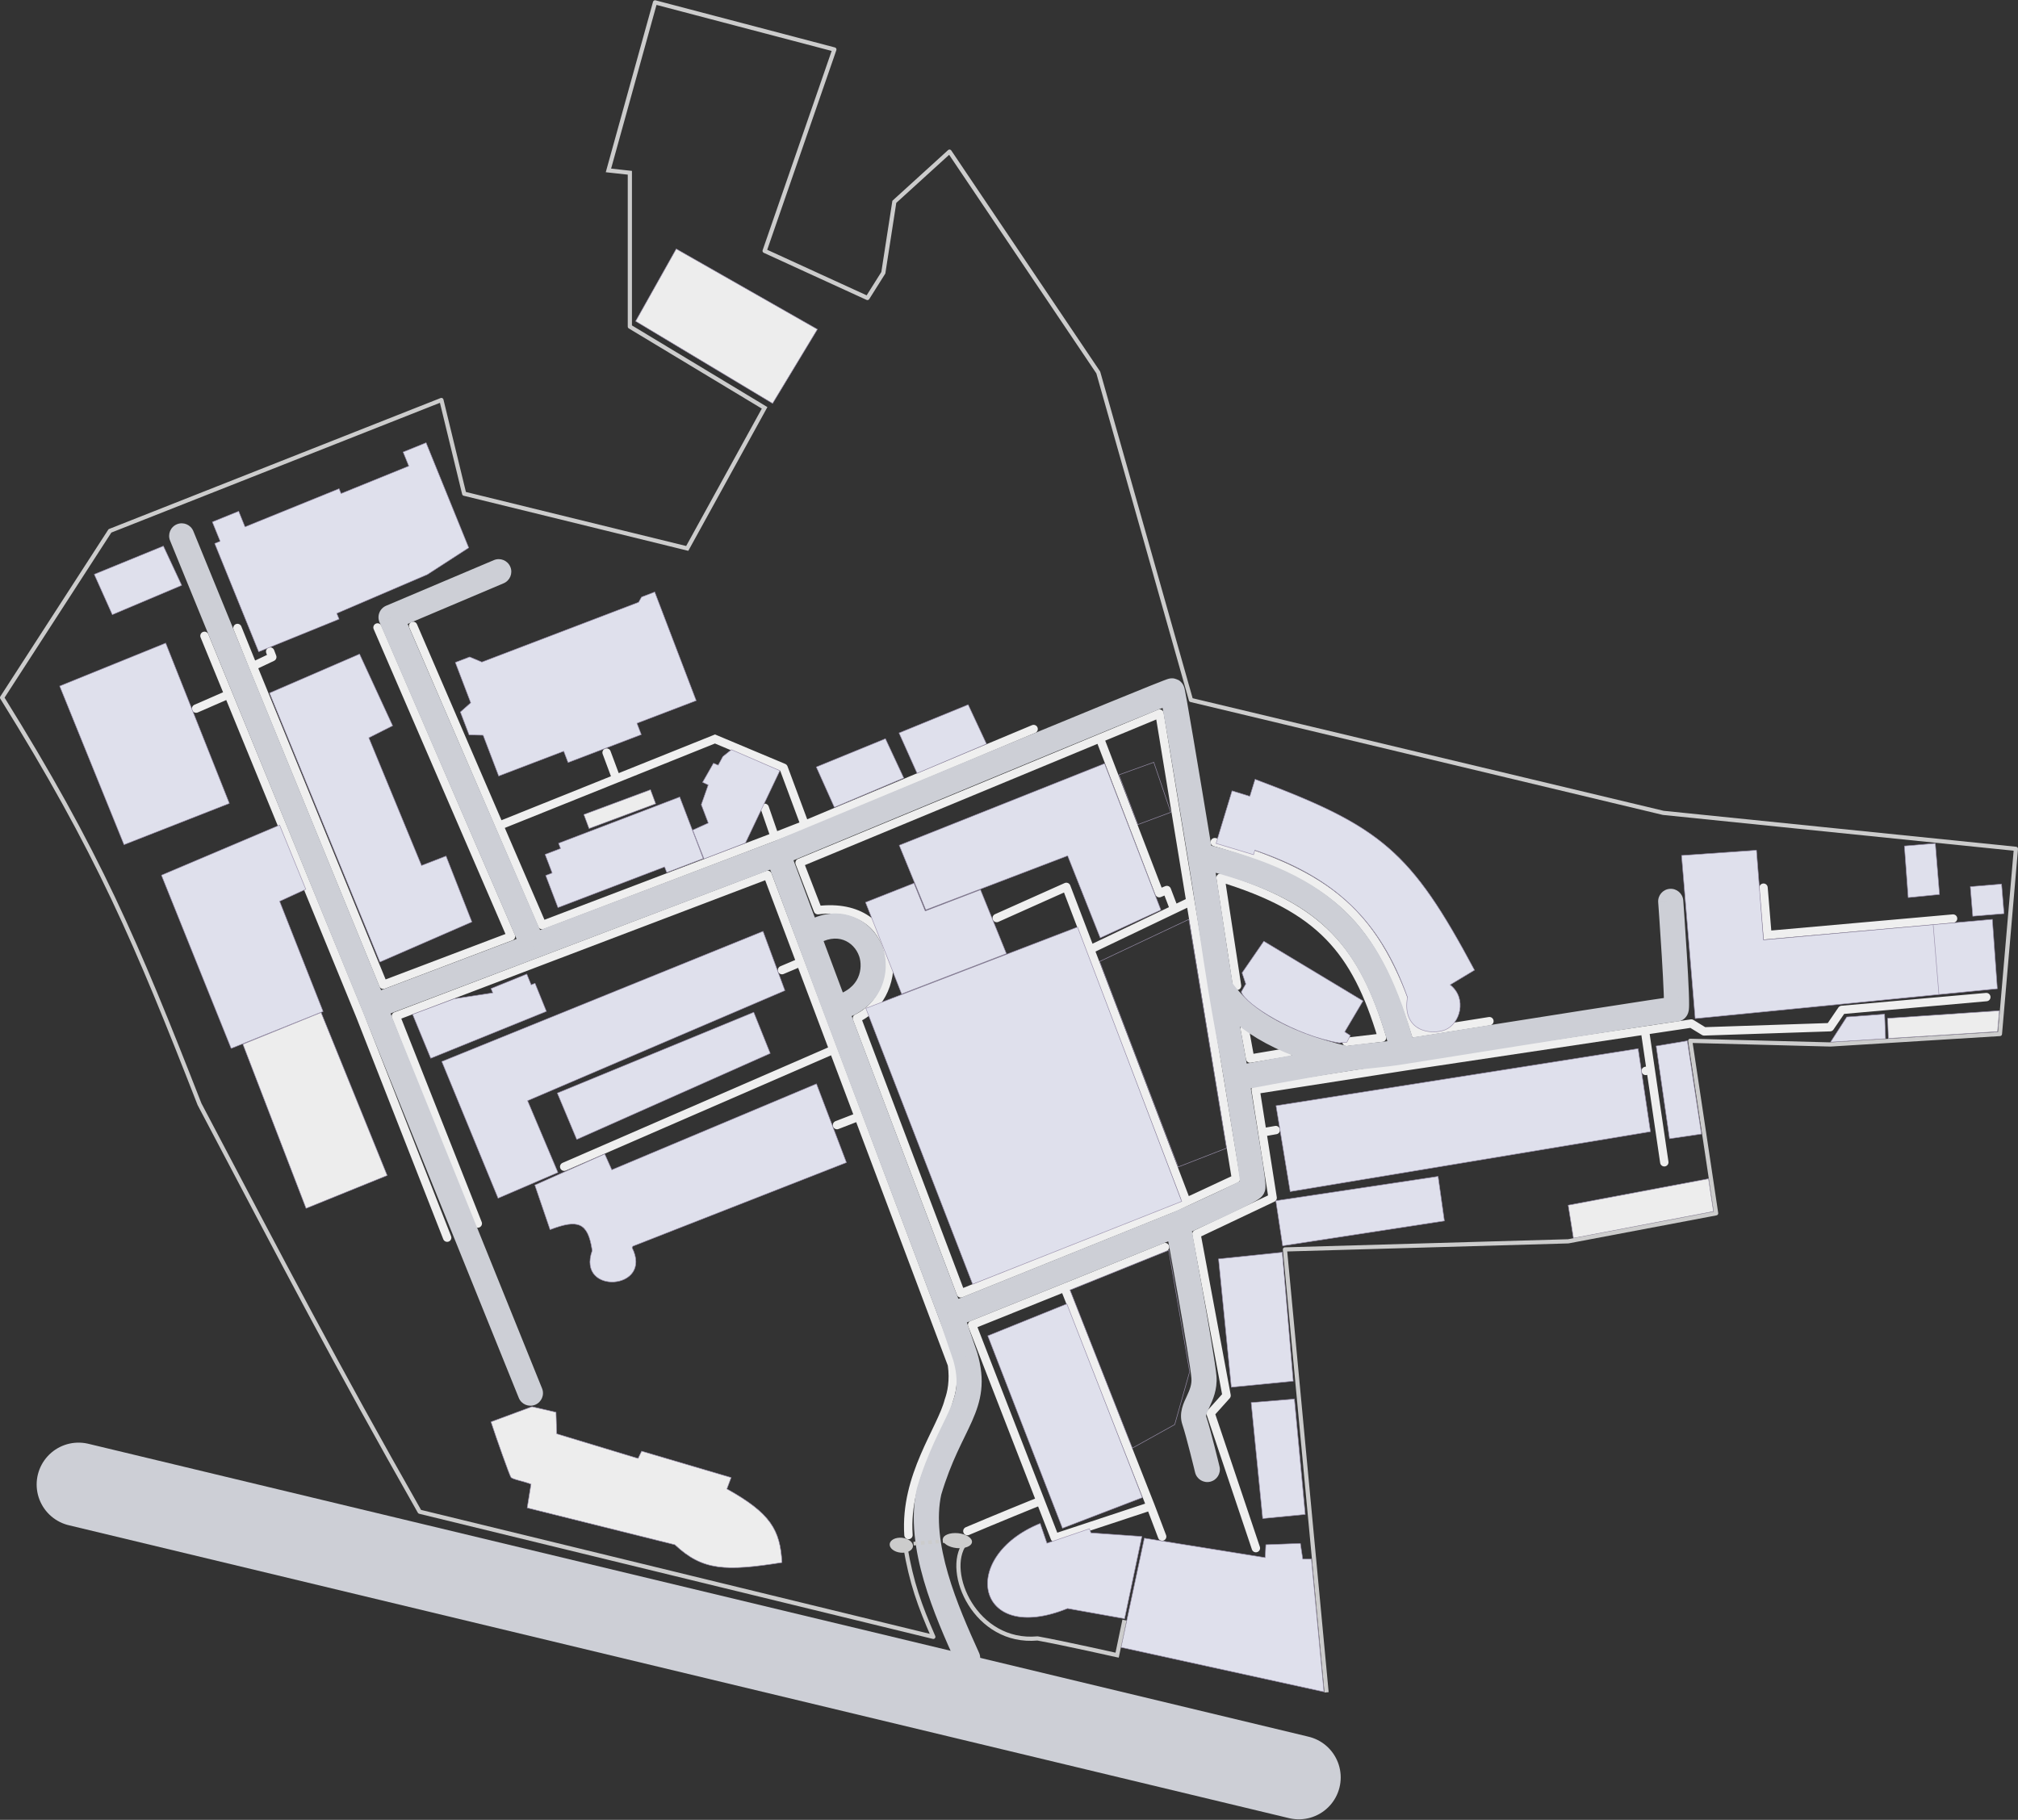 <svg width="3854" height="3476" viewBox="0 0 3854 3476" fill="none" xmlns="http://www.w3.org/2000/svg">
<rect x="0" y="0" width="3854" height="3476" fill="#333333" stroke="none"/>
<g clip-path="url(#clip0_632_66)">
<path d="M728.343 1195.33C726.591 1191.27 721.882 1189.4 717.826 1191.16C713.77 1192.91 711.904 1197.62 713.657 1201.67L728.343 1195.33ZM976 1788.5L978.836 1795.98C980.879 1795.21 982.516 1793.63 983.368 1791.62C984.219 1789.6 984.21 1787.33 983.343 1785.33L976 1788.5ZM732 1881L724.596 1884.03C726.238 1888.04 730.78 1890.02 734.836 1888.48L732 1881ZM460.917 1196.5C459.262 1192.41 454.599 1190.43 450.503 1192.08C446.406 1193.74 444.427 1198.4 446.083 1202.5L460.917 1196.5ZM483 1272.5L475.583 1275.5L475.589 1275.51L475.596 1275.53L483 1272.5ZM520 1255L523.42 1262.23C527.197 1260.45 528.963 1256.06 527.476 1252.15L520 1255ZM523.476 1241.65C521.903 1237.52 517.281 1235.45 513.152 1237.02C509.023 1238.6 506.951 1243.22 508.524 1247.35L523.476 1241.65ZM713.657 1201.67L968.657 1791.67L983.343 1785.33L728.343 1195.33L713.657 1201.67ZM973.164 1781.02L729.164 1873.52L734.836 1888.48L978.836 1795.98L973.164 1781.02ZM739.404 1877.97L490.404 1269.47L475.596 1275.53L724.596 1884.03L739.404 1877.97ZM490.417 1269.5L460.917 1196.5L446.083 1202.5L475.583 1275.5L490.417 1269.5ZM486.42 1279.73L523.42 1262.23L516.58 1247.77L479.58 1265.27L486.42 1279.73ZM527.476 1252.15L523.476 1241.65L508.524 1247.35L512.524 1257.85L527.476 1252.15Z" fill="#EFEFEF"/>
<path d="M796.346 1192.33C794.597 1188.28 789.89 1186.4 785.833 1188.15C781.775 1189.9 779.904 1194.61 781.654 1198.67L796.346 1192.33ZM1035.5 1767L1028.16 1770.17C1029.85 1774.1 1034.34 1776 1038.35 1774.48L1035.5 1767ZM1479.5 1598L1482.35 1605.48L1482.38 1605.46L1482.42 1605.45L1479.5 1598ZM1537 1575.5L1539.92 1582.95C1539.97 1582.93 1540.03 1582.9 1540.09 1582.88L1537 1575.5ZM1496.5 1466.5L1504 1463.71C1503.23 1461.64 1501.64 1459.98 1499.6 1459.12L1496.5 1466.5ZM1365.5 1411.5L1368.6 1404.12L1365.57 1402.85L1362.52 1404.08L1365.5 1411.5ZM1977.09 1399.88C1981.17 1398.17 1983.09 1393.49 1981.38 1389.41C1979.67 1385.33 1974.99 1383.41 1970.91 1385.12L1977.09 1399.88ZM1166 1434.71C1164.46 1430.57 1159.85 1428.46 1155.71 1430C1151.57 1431.54 1149.46 1436.15 1151 1440.29L1166 1434.71ZM1468.06 1540.39C1466.62 1536.21 1462.06 1534 1457.89 1535.44C1453.71 1536.88 1451.5 1541.44 1452.94 1545.61L1468.06 1540.39ZM1038.35 1774.48L1482.35 1605.48L1476.65 1590.52L1032.65 1759.52L1038.35 1774.48ZM1482.42 1605.45L1539.92 1582.95L1534.08 1568.05L1476.58 1590.55L1482.42 1605.45ZM1544.5 1572.71L1504 1463.71L1489 1469.29L1529.5 1578.29L1544.5 1572.71ZM1499.6 1459.12L1368.6 1404.12L1362.4 1418.88L1493.4 1473.88L1499.6 1459.12ZM781.654 1198.67L946.137 1580.17L960.83 1573.83L796.346 1192.33L781.654 1198.67ZM946.137 1580.17L1028.16 1770.17L1042.84 1763.83L960.828 1573.83L946.137 1580.17ZM1540.09 1582.88L1977.09 1399.88L1970.91 1385.12L1533.91 1568.12L1540.09 1582.88ZM1362.52 1404.08L1174.02 1479.79L1179.98 1494.64L1368.48 1418.92L1362.52 1404.08ZM1174.02 1479.79L950.501 1569.58L956.465 1584.42L1179.98 1494.64L1174.02 1479.79ZM1184.5 1484.43L1166 1434.71L1151 1440.29L1169.5 1490.01L1184.5 1484.43ZM1487.06 1595.39L1468.06 1540.39L1452.94 1545.61L1471.94 1600.61L1487.06 1595.39Z" fill="#EFEFEF"/>
<path d="M854 2364L688 1940.5L436.395 1326.5M436.395 1326.5L390.5 1214.5M436.395 1326.5L374.5 1353.5" stroke="#EFEFEF" stroke-width="16" stroke-linecap="round"/>
<path d="M3730 1754.5L3375.5 1786L3368 1695.5" stroke="#EFEFEF" stroke-width="16" stroke-linecap="round"/>
<path d="M1735 2932C1727.5 2819 1797.83 2730.84 1812 2675C1817.16 2660.8 1822.39 2637.4 1818 2606.5L1639.84 2133M1639.84 2133L1591.67 2005M1639.84 2133L1598.5 2149M1591.67 2005L1077.5 2228.5M1591.67 2005L1528.84 1838M1528.84 1838L1466 1671L756 1941L912.5 2337M1528.84 1838L1493.5 1853" stroke="#EFEFEF" stroke-width="16" stroke-linecap="round" stroke-linejoin="round"/>
<path d="M2225 2382L2033 2459.5M2033 2459.5L1856.5 2530.5L1987.13 2867M2033 2459.5L2197.5 2877M1987.13 2867L2014.5 2937.5L2197.5 2877M1987.13 2867C1984.23 2867.8 1892.83 2905.17 1847.5 2924.5M2197.5 2877L2219.5 2935" stroke="#EFEFEF" stroke-width="16" stroke-linecap="round" stroke-linejoin="round"/>
<path d="M2266 2295.5L2246 2305L1835 2470.5L1636.5 1945C1733.5 1899 1722 1719 1562 1738.5L1527 1648L2214.5 1363L2273.49 1722M2266 2295.5L2360.5 2251.5L2273.49 1722M2266 2295.5L2082.09 1813.5M2273.49 1722L2242.5 1736.82M2082.09 1813.5L2036.5 1694L1903.5 1753.5M2082.09 1813.5L2242.5 1736.82M2242.5 1736.82L2228.5 1700L2214 1706L2100.5 1410.26" stroke="#EFEFEF" stroke-width="16" stroke-linecap="round" stroke-linejoin="round"/>
<path d="M2320 1608.5C2556.88 1676.66 2635.53 1757.98 2703 1973L2844.5 1950.5" stroke="#EFEFEF" stroke-width="16" stroke-linecap="round"/>
<path d="M2377 1964.5L2387.5 2022L2461.5 2009.5" stroke="#EFEFEF" stroke-width="16" stroke-linecap="round" stroke-linejoin="round"/>
<path d="M3141.5 1968.26L2683 2036.97L2398 2081.5L2410.83 2163M3141.5 1968.26L3230 1955L3254.5 1970L3495 1962L3517.5 1929L3793.5 1904.5M3141.5 1968.26L3152.56 2043.5M2410.83 2163L2430.5 2288L2285 2357L2342.5 2665.5L2312 2699.5L2398.5 2957M2410.83 2163L2436.5 2158.5M3152.56 2043.5L3178.5 2220M3152.56 2043.5L3143 2045.5" stroke="#EFEFEF" stroke-width="16" stroke-linecap="round" stroke-linejoin="round"/>
<path d="M2571.5 1990L2639.5 1982C2589.24 1814.51 2521.45 1734.76 2331 1676.5L2362.5 1883" stroke="#EFEFEF" stroke-width="16" stroke-linecap="round" stroke-linejoin="round"/>
<path d="M1843.45 2591.05L1866.51 2584.4L1866.35 2583.84L1866.16 2583.28L1843.45 2591.05ZM1826.14 3176.9C1831.61 3188.98 1845.83 3194.33 1857.9 3188.86C1869.98 3183.39 1875.33 3169.17 1869.86 3157.1L1826.14 3176.9ZM1774.29 2849L1751.29 2842.16L1751.04 2843L1750.85 2843.86L1774.29 2849ZM1543.24 1786.62L1520.75 1795V1795.01V1795.02L1543.24 1786.62ZM1595.42 1926.25L1572.94 1934.65L1572.95 1934.69L1572.96 1934.72L1595.42 1926.25ZM3214.71 1719.93C3213.75 1706.71 3202.26 1696.77 3189.04 1697.73C3175.82 1698.68 3165.88 1710.17 3166.83 1723.39L3214.71 1719.93ZM369.245 1014.47C364.228 1002.2 350.215 996.325 337.947 1001.34C325.678 1006.36 319.799 1020.37 324.816 1032.64L369.245 1014.47ZM990.748 2669.99C995.713 2682.28 1009.7 2688.22 1021.99 2683.25C1034.28 2678.29 1040.22 2664.3 1035.25 2652.01L990.748 2669.99ZM2282.39 2812.43C2285.48 2825.31 2298.44 2833.25 2311.33 2830.15C2324.22 2827.06 2332.15 2814.1 2329.06 2801.21L2282.39 2812.43ZM1018.56 1806.94L1027.05 1829.39H1027.06L1027.07 1829.38L1018.56 1806.94ZM746.84 1179.08L737.482 1156.98C731.591 1159.48 726.939 1164.22 724.561 1170.16C722.182 1176.1 722.273 1182.74 724.815 1188.62L746.84 1179.08ZM961.858 1114.1C974.064 1108.93 979.769 1094.85 974.6 1082.64C969.432 1070.44 955.348 1064.73 943.142 1069.9L961.858 1114.1ZM1820.39 2597.69C1826.58 2619.2 1827.78 2635.56 1826.18 2649.89C1824.56 2664.39 1819.93 2678.24 1812.56 2694.89C1798.06 2727.67 1772.23 2771.71 1751.29 2842.16L1797.3 2855.84C1817.09 2789.24 1839.66 2752.27 1856.46 2714.32C1864.74 2695.61 1871.49 2676.66 1873.88 2655.21C1876.29 2633.59 1874.13 2610.85 1866.51 2584.4L1820.39 2597.69ZM1750.85 2843.86C1738.36 2900.75 1747.87 2962.48 1764.51 3019.61C1781.22 3077 1805.95 3132.34 1826.14 3176.9L1869.86 3157.1C1849.6 3112.36 1826.23 3059.89 1810.59 3006.19C1794.88 2952.23 1787.75 2899.61 1797.73 2854.15L1750.85 2843.86ZM1462.43 1638.45L1520.75 1795L1565.73 1778.24L1507.41 1621.69L1462.43 1638.45ZM1520.75 1795.02L1572.94 1934.65L1617.9 1917.85L1565.72 1778.22L1520.75 1795.02ZM1601.3 1949.52C1643.24 1938.91 1669.27 1915.61 1682.1 1887.75C1694.45 1860.94 1693.51 1832.18 1686.33 1811.15L1640.91 1826.68C1644.56 1837.36 1645.15 1853.25 1638.5 1867.67C1632.34 1881.05 1618.85 1895.57 1589.53 1902.98L1601.3 1949.52ZM1686.33 1811.15C1676.83 1783.39 1655.26 1760.05 1626.37 1749.99C1596.82 1739.7 1562.44 1744.22 1529.61 1766.87L1556.86 1806.38C1578.73 1791.3 1597.26 1790.68 1610.58 1795.32C1624.57 1800.19 1635.84 1811.87 1640.91 1826.68L1686.33 1811.15ZM1484.92 1630.07C1494.14 1652.23 1494.15 1652.22 1494.15 1652.22C1494.16 1652.22 1494.17 1652.22 1494.18 1652.21C1494.2 1652.2 1494.23 1652.19 1494.28 1652.17C1494.37 1652.13 1494.51 1652.07 1494.69 1652C1495.05 1651.85 1495.58 1651.63 1496.29 1651.33C1497.71 1650.74 1499.82 1649.86 1502.57 1648.72C1508.06 1646.43 1516.12 1643.07 1526.38 1638.8C1546.9 1630.26 1576.22 1618.07 1611.41 1603.43C1681.79 1574.17 1775.67 1535.18 1869.64 1496.25C1963.63 1457.31 2057.68 1418.45 2128.45 1389.46C2163.84 1374.96 2193.35 1362.95 2214.09 1354.63C2224.48 1350.47 2232.58 1347.27 2238.08 1345.16C2240.87 1344.09 2242.8 1343.37 2243.98 1342.96C2244.63 1342.73 2244.73 1342.71 2244.5 1342.78C2244.46 1342.79 2243.78 1342.99 2242.79 1343.18C2242.35 1343.26 2241.13 1343.49 2239.52 1343.56C2238.69 1343.59 2236.63 1343.52 2235.41 1343.39C2233.54 1343.08 2228.78 1341.54 2226.03 1340.1L2250.98 1299.09C2248.21 1297.65 2243.43 1296.11 2241.54 1295.78C2240.29 1295.66 2238.2 1295.59 2237.33 1295.61C2235.65 1295.69 2234.34 1295.93 2233.79 1296.03C2232.56 1296.27 2231.55 1296.55 2231.11 1296.68C2230.06 1296.99 2228.98 1297.35 2228.11 1297.66C2226.25 1298.31 2223.79 1299.23 2220.9 1300.34C2215.04 1302.58 2206.68 1305.89 2196.23 1310.08C2175.31 1318.46 2145.66 1330.53 2110.25 1345.04C2039.4 1374.07 1945.27 1412.96 1851.27 1451.9C1757.27 1490.84 1663.37 1529.85 1592.98 1559.11C1557.78 1573.75 1528.46 1585.95 1507.94 1594.49C1497.68 1598.76 1489.61 1602.12 1484.12 1604.41C1481.37 1605.55 1479.26 1606.43 1477.84 1607.02C1477.13 1607.31 1476.59 1607.54 1476.23 1607.69C1476.05 1607.76 1475.92 1607.82 1475.82 1607.86C1475.78 1607.88 1475.74 1607.89 1475.72 1607.9C1475.71 1607.91 1475.7 1607.91 1475.7 1607.91C1475.69 1607.91 1475.69 1607.92 1484.92 1630.07ZM1572.96 1934.72L1794.05 2520.71L1838.96 2503.76L1617.87 1917.78L1572.96 1934.72ZM1793.8 2520L1820.74 2598.81L1866.16 2583.28L1839.22 2504.47L1793.8 2520ZM2226.03 1340.1C2220.15 1336.52 2217.6 1331.38 2217.54 1331.26C2216.8 1329.93 2216.37 1328.84 2216.2 1328.41C2215.83 1327.46 2215.63 1326.74 2215.6 1326.64C2215.5 1326.29 2215.49 1326.21 2215.59 1326.65C2215.77 1327.41 2216.05 1328.78 2216.45 1330.86C2217.25 1334.95 2218.37 1341.07 2219.8 1349.08C2222.65 1365.06 2226.64 1388.15 2231.48 1416.67C2241.17 1473.69 2254.27 1552.22 2268.52 1638.58L2315.88 1630.76C2301.62 1544.37 2288.51 1465.76 2278.81 1408.63C2273.95 1380.08 2269.94 1356.83 2267.06 1340.66C2265.62 1332.59 2264.44 1326.17 2263.57 1321.69C2263.14 1319.49 2262.75 1317.57 2262.42 1316.09C2262.26 1315.4 2262.04 1314.46 2261.78 1313.52C2261.66 1313.12 2261.39 1312.18 2260.96 1311.07C2260.76 1310.56 2260.3 1309.4 2259.54 1308.02C2259.44 1307.85 2256.87 1302.68 2250.98 1299.09L2226.03 1340.1ZM2337.71 2063.42C2346.87 2120.69 2355.2 2170.63 2361.04 2207.7C2363.94 2226.18 2366.17 2241.06 2367.52 2251.67C2368.2 2257.02 2368.61 2260.95 2368.8 2263.59C2368.89 2264.93 2368.9 2265.58 2368.9 2265.73C2368.89 2266.71 2368.75 2264.19 2369.84 2260.82L2415.49 2275.65C2416.88 2271.38 2416.89 2267.34 2416.9 2266.2C2416.92 2264.23 2416.82 2262.16 2416.68 2260.2C2416.4 2256.23 2415.85 2251.27 2415.13 2245.62C2413.69 2234.25 2411.37 2218.77 2408.45 2200.24C2402.63 2163.27 2394.17 2112.47 2385.1 2055.84L2337.71 2063.42ZM3191.77 1949.66C3196.13 1951.45 3201.56 1952.16 3207.21 1950.65C3212.54 1949.22 3216.18 1946.32 3218.33 1944.1C3222.13 1940.19 3223.58 1936.01 3223.97 1934.9C3225 1931.93 3225.32 1929.19 3225.43 1928.18C3225.74 1925.49 3225.83 1922.34 3225.86 1919.45C3225.93 1913.36 3225.73 1904.93 3225.36 1895.26C3224.63 1875.77 3223.2 1849.75 3221.63 1823.86C3220.05 1797.93 3218.32 1771.95 3216.99 1752.46C3216.32 1742.72 3215.75 1734.59 3215.35 1728.9C3215.15 1726.05 3214.99 1723.81 3214.88 1722.28C3214.82 1721.52 3214.78 1720.93 3214.75 1720.54C3214.74 1720.34 3214.73 1720.19 3214.72 1720.09C3214.71 1720.04 3214.71 1720 3214.71 1719.97C3214.71 1719.96 3214.71 1719.95 3214.71 1719.94C3214.71 1719.94 3214.71 1719.94 3214.71 1719.93C3214.71 1719.93 3214.71 1719.93 3190.77 1721.66C3166.83 1723.39 3166.83 1723.4 3166.83 1723.4C3166.83 1723.41 3166.83 1723.42 3166.83 1723.43C3166.84 1723.46 3166.84 1723.49 3166.84 1723.54C3166.85 1723.64 3166.86 1723.79 3166.87 1723.98C3166.9 1724.37 3166.94 1724.95 3167 1725.71C3167.11 1727.23 3167.27 1729.45 3167.47 1732.28C3167.87 1737.95 3168.43 1746.04 3169.1 1755.74C3170.43 1775.16 3172.15 1801.01 3173.72 1826.77C3175.29 1852.58 3176.69 1878.14 3177.4 1897.05C3177.75 1906.57 3177.92 1914.05 3177.86 1918.93C3177.85 1920.12 3177.83 1921.07 3177.8 1921.78C3177.76 1922.54 3177.73 1922.82 3177.74 1922.77C3177.74 1922.74 3177.77 1922.46 3177.86 1922C3177.93 1921.63 3178.13 1920.57 3178.61 1919.18C3178.88 1918.41 3180.21 1914.47 3183.87 1910.69C3185.95 1908.54 3189.53 1905.69 3194.78 1904.28C3200.36 1902.79 3205.72 1903.5 3210 1905.25L3191.77 1949.66ZM2683.91 2032.29C2802.04 2013.44 2931.49 1992.87 3031.75 1977.16C3081.89 1969.3 3124.69 1962.66 3155.12 1958.07C3170.35 1955.77 3182.41 1953.99 3190.71 1952.83C3194.89 1952.24 3197.98 1951.83 3200.01 1951.59C3201.06 1951.47 3201.6 1951.41 3201.78 1951.4C3201.91 1951.39 3201.6 1951.42 3201.07 1951.43C3200.83 1951.43 3200.15 1951.45 3199.24 1951.39C3198.79 1951.36 3197.99 1951.3 3197.01 1951.14C3196.23 1951.01 3194.2 1950.65 3191.77 1949.66L3210 1905.25C3205.98 1903.6 3202.39 1903.49 3202.29 1903.49C3201.28 1903.42 3200.45 1903.43 3200.03 1903.44C3199.14 1903.46 3198.34 1903.52 3197.85 1903.56C3196.78 1903.65 3195.55 1903.78 3194.32 1903.93C3191.8 1904.23 3188.31 1904.7 3184.05 1905.29C3175.49 1906.49 3163.22 1908.3 3147.96 1910.61C3117.39 1915.22 3074.48 1921.88 3024.32 1929.74C2923.99 1945.46 2794.48 1966.04 2676.35 1984.89L2683.91 2032.29ZM2286.53 1657.98C2405.3 1686.9 2482.16 1722.56 2536.91 1776.1C2591.64 1829.61 2626.91 1903.57 2656.96 2014.85L2703.3 2002.33C2672.36 1887.76 2634.2 1804.09 2570.47 1741.78C2506.76 1679.48 2420.16 1641.11 2297.88 1611.35L2286.53 1657.98ZM2268.52 1638.58C2275.71 1682.11 2281.83 1722.87 2287.97 1764.03C2294.11 1805.15 2300.28 1846.68 2307.56 1891.48L2354.94 1883.79C2347.72 1839.34 2341.59 1798.13 2335.44 1756.94C2329.3 1715.8 2323.14 1674.7 2315.88 1630.76L2268.52 1638.58ZM2307.56 1891.48C2312 1918.89 2317.73 1950.49 2323.22 1980.84C2328.75 2011.33 2334.03 2040.48 2337.71 2063.42L2385.1 2055.84C2381.34 2032.3 2375.95 2002.6 2370.45 1972.28C2364.94 1941.83 2359.3 1910.68 2354.94 1883.79L2307.56 1891.48ZM2361.4 2059.63C2366.01 2083.18 2366.01 2083.18 2366.01 2083.18H2366.02C2366.04 2083.18 2366.05 2083.18 2366.08 2083.17C2366.13 2083.16 2366.21 2083.15 2366.31 2083.13C2366.51 2083.09 2366.81 2083.03 2367.21 2082.95C2368.02 2082.79 2369.21 2082.56 2370.77 2082.26C2373.89 2081.66 2378.46 2080.78 2384.28 2079.67C2395.9 2077.46 2412.47 2074.33 2432.24 2070.69C2471.79 2063.42 2524.04 2054.11 2574.99 2045.95L2567.4 1998.56C2515.94 2006.79 2463.29 2016.17 2423.55 2023.49C2403.67 2027.14 2387 2030.29 2375.29 2032.52C2369.44 2033.64 2364.82 2034.52 2361.67 2035.13C2360.09 2035.44 2358.88 2035.67 2358.06 2035.83C2357.65 2035.91 2357.34 2035.97 2357.13 2036.01C2357.02 2036.03 2356.94 2036.05 2356.89 2036.06C2356.86 2036.06 2356.84 2036.07 2356.83 2036.07C2356.82 2036.07 2356.81 2036.07 2356.81 2036.07C2356.81 2036.07 2356.81 2036.07 2356.8 2036.07C2356.8 2036.07 2356.8 2036.08 2361.4 2059.63ZM2574.99 2045.95C2596.02 2042.59 2609.84 2041.27 2625.2 2039.75C2640.79 2038.21 2657.66 2036.48 2683.91 2032.29L2676.35 1984.89C2651.45 1988.86 2635.65 1990.48 2620.47 1991.98C2605.05 1993.51 2589.98 1994.94 2567.4 1998.56L2574.99 2045.95ZM2311.46 1901.23C2352.53 1961.02 2425.91 2012.95 2565.73 2045.62L2576.66 1998.88C2444.22 1967.93 2383.2 1920.89 2351.03 1874.05L2311.46 1901.23ZM692.179 1931.01L990.748 2669.99L1035.25 2652.01L736.684 1913.02L692.179 1931.01ZM2369.84 2260.82C2371.68 2255.15 2375.18 2251.99 2375.27 2251.91C2376.08 2251.12 2376.62 2250.74 2376.5 2250.83C2376.31 2250.97 2375.48 2251.53 2373.71 2252.57C2370.28 2254.58 2365.11 2257.34 2358.47 2260.7C2345.31 2267.37 2327.78 2275.7 2310.09 2283.92C2292.45 2292.12 2274.86 2300.1 2261.67 2306.05C2255.07 2309.02 2249.59 2311.47 2245.75 2313.18C2243.83 2314.04 2242.33 2314.71 2241.3 2315.16C2240.79 2315.39 2240.4 2315.56 2240.14 2315.68C2240.01 2315.74 2239.91 2315.78 2239.84 2315.81C2239.81 2315.83 2239.79 2315.84 2239.77 2315.84C2239.76 2315.85 2239.76 2315.85 2239.75 2315.85C2239.75 2315.85 2239.75 2315.85 2249.47 2337.8C2259.2 2359.74 2259.2 2359.74 2259.2 2359.74C2259.2 2359.74 2259.2 2359.74 2259.2 2359.73C2259.21 2359.73 2259.22 2359.73 2259.22 2359.73C2259.24 2359.72 2259.27 2359.71 2259.3 2359.69C2259.37 2359.66 2259.48 2359.61 2259.61 2359.55C2259.88 2359.43 2260.28 2359.25 2260.8 2359.02C2261.85 2358.56 2263.37 2357.88 2265.31 2357.02C2269.19 2355.29 2274.73 2352.81 2281.38 2349.81C2294.67 2343.83 2312.44 2335.76 2330.31 2327.45C2348.13 2319.17 2366.26 2310.57 2380.16 2303.52C2387.06 2300.03 2393.27 2296.74 2397.99 2293.97C2400.29 2292.62 2402.73 2291.11 2404.86 2289.55C2405.89 2288.79 2407.36 2287.66 2408.84 2286.21C2409.6 2285.47 2413.51 2281.76 2415.49 2275.65L2369.84 2260.82ZM2240.5 2315.53L1807.54 2489.98L1825.48 2534.5L2258.44 2360.06L2240.5 2315.53ZM2249.47 2337.8C2225.87 2342.14 2225.87 2342.14 2225.87 2342.14C2225.87 2342.15 2225.87 2342.15 2225.87 2342.15C2225.87 2342.16 2225.87 2342.17 2225.88 2342.19C2225.88 2342.22 2225.89 2342.26 2225.9 2342.32C2225.92 2342.44 2225.96 2342.63 2226 2342.87C2226.09 2343.35 2226.22 2344.06 2226.39 2345C2226.74 2346.87 2227.24 2349.61 2227.88 2353.13C2229.17 2360.15 2231.01 2370.23 2233.23 2382.45C2237.66 2406.88 2243.6 2439.85 2249.64 2474C2261.87 2543.22 2274.01 2614.74 2275.38 2632.28L2323.24 2628.54C2321.63 2607.99 2308.85 2533.2 2296.91 2465.64C2290.85 2431.4 2284.9 2398.35 2280.45 2373.87C2278.23 2361.63 2276.39 2351.53 2275.1 2344.49C2274.45 2340.97 2273.95 2338.21 2273.6 2336.33C2273.43 2335.39 2273.3 2334.67 2273.21 2334.19C2273.17 2333.95 2273.13 2333.76 2273.11 2333.64C2273.1 2333.58 2273.09 2333.53 2273.08 2333.5C2273.08 2333.48 2273.08 2333.47 2273.08 2333.46C2273.08 2333.46 2273.08 2333.46 2273.08 2333.45C2273.08 2333.45 2273.08 2333.45 2249.47 2337.8ZM2275.38 2632.28C2276.34 2644.5 2272.37 2654.22 2266.37 2667.24C2261.61 2677.57 2250.39 2698.42 2258.14 2721.1L2303.56 2705.57C2303.23 2704.6 2302.73 2703.02 2309.96 2687.33C2315.96 2674.32 2325.26 2654.4 2323.24 2628.54L2275.38 2632.28ZM2258.14 2721.1C2261.82 2731.85 2267.8 2754.23 2273.06 2774.88C2275.65 2785 2277.98 2794.4 2279.67 2801.27C2280.51 2804.7 2281.19 2807.5 2281.66 2809.43C2281.9 2810.4 2282.08 2811.15 2282.2 2811.66C2282.26 2811.92 2282.31 2812.11 2282.34 2812.24C2282.36 2812.3 2282.37 2812.35 2282.38 2812.38C2282.38 2812.4 2282.38 2812.41 2282.38 2812.42C2282.38 2812.42 2282.39 2812.42 2282.39 2812.43C2282.39 2812.43 2282.39 2812.43 2305.72 2806.82C2329.06 2801.21 2329.06 2801.21 2329.06 2801.21C2329.06 2801.2 2329.05 2801.2 2329.05 2801.19C2329.05 2801.19 2329.05 2801.17 2329.04 2801.15C2329.04 2801.12 2329.02 2801.07 2329.01 2801C2328.97 2800.86 2328.92 2800.66 2328.86 2800.4C2328.73 2799.87 2328.55 2799.1 2328.31 2798.11C2327.83 2796.14 2327.14 2793.29 2326.28 2789.81C2324.57 2782.85 2322.2 2773.31 2319.58 2763.02C2314.43 2742.84 2307.98 2718.48 2303.56 2705.57L2258.14 2721.1ZM1476.4 1607.63L1010.05 1784.5L1027.07 1829.38L1493.43 1652.51L1476.4 1607.63ZM1010.07 1784.5L705.938 1899.57L722.924 1944.46L1027.05 1829.39L1010.07 1784.5ZM1040.59 1797.41L768.866 1169.55L724.815 1188.62L996.533 1816.48L1040.59 1797.41ZM736.646 1912.93L480.717 1287.07L436.288 1305.24L692.217 1931.1L736.646 1912.93ZM480.717 1287.07L369.245 1014.47L324.816 1032.64L436.288 1305.24L480.717 1287.07ZM756.198 1201.18L961.858 1114.1L943.142 1069.9L737.482 1156.98L756.198 1201.18Z" fill="#CDCFD6"/>
<path d="M1857.59 2452.9L1653.65 1925.96L2057.94 1770.73L2256.86 2294.72L1857.59 2452.9Z" fill="#DFE0EC" stroke="#9B91AD"/>
<path d="M2037.5 2490.5L1886.5 2551.5L2029.11 2918.92L2181.62 2860.37L2037.5 2490.5Z" fill="#DFE0EC" stroke="#9B91AD"/>
<path d="M2448.89 2391.96L2327.21 2404.6L2351.63 2649.64L2469.81 2638.08L2448.89 2391.96Z" fill="#DFE0EC" stroke="#9B91AD"/>
<path d="M2472.05 2672.19L2389.5 2679L2411.5 2900.5L2492.71 2892.62L2472.05 2672.19Z" fill="#DFE0EC" stroke="#9B91AD"/>
<path d="M2483.5 2948L2417.5 2950.5L2416.27 2975.17L2185.5 2938L2141 3146.5L2528.5 3231.5L2504.62 2978H2488L2483.5 2948Z" fill="#DFE0EC" stroke="#9B91AD"/>
<path d="M2180.75 2934.77L2147.75 3091.77L2038.75 3072.27C1863.95 3143.18 1829.46 2973.66 1986.52 2909.85L1999.46 2947.69L2080.7 2919.92L2083.41 2927.83L2180.75 2934.77Z" fill="#DFE0EC" stroke="#9B91AD"/>
<path d="M1439.5 1933.5L1064.39 2087.85L1101.49 2176.39L1471 2012L1439.5 1933.5Z" fill="#DFE0EC" stroke="#9B91AD"/>
<path d="M1457.24 1778.85L843.811 2027.58L951.258 2288.62L1065.52 2239.51L1007.54 2102.39L1499 1892L1457.24 1778.85Z" fill="#DFE0EC" stroke="#9B91AD"/>
<path d="M941.15 1896.44L867.286 1907.72L788 1937.5L822.65 2021.34L900.549 1989.75L1043.52 1931.77L1021.78 1878.15L1014.44 1881.13L1006.08 1860.51L937.805 1888.2L941.15 1896.44Z" fill="#DFE0EC" stroke="#9B91AD"/>
<path d="M2603.09 1911.82L2413.67 1797.83L2372.12 1858.16L2379.24 1879.47L2370.6 1894.62C2378.22 1918.58 2473.33 1978.18 2557.71 1992L2572.28 1990.61L2578.81 1977.87L2568.1 1970.92L2603.09 1911.82Z" fill="#DFE0EC" stroke="#9B91AD"/>
<path d="M1423.63 1610.12L1489.36 1471.92L1396.9 1431.93L1380.53 1445.02L1371.6 1461.58L1362.61 1457.81L1341.85 1494.19L1352.59 1499.28L1339.33 1536.94L1352.71 1571.99L1323 1585.5L1344.5 1640.5L1423.63 1610.12Z" fill="#DFE0EC" stroke="#9B91AD"/>
<path d="M1298.13 1522.33L1066.77 1610.66L1070.61 1620.72L1041.06 1632L1054.6 1667.47L1042.23 1672.19L1065.63 1733.51L1269.28 1655.77L1273.39 1666.52L1343.03 1639.94L1298.13 1522.33Z" fill="#DFE0EC" stroke="#9B91AD"/>
<path d="M1250.39 1130.75L1225.32 1140.32L1219.58 1150.35L920.273 1264.61L896.944 1254.8L869.596 1265.24L899.042 1342.37L879.209 1359.96L895.891 1403.65L922.687 1404.31L952.423 1482.2L1076.63 1434.79L1084.9 1456.45L1224.67 1403.09L1216.41 1381.43L1329.59 1338.22L1250.39 1130.75Z" fill="#DFE0EC" stroke="#9B91AD"/>
<path d="M686.657 1249.3L514.726 1323.76L725.546 1837.46L901.194 1760.91L851.845 1635.11L805.049 1653.22L704.327 1409.18L749.847 1386.22L686.657 1249.3Z" fill="#DFE0EC" stroke="#9B91AD"/>
<path d="M813.725 845.656L769.914 863.445L780.78 890.207L651.356 942.758L647.581 933.462L467.914 1006.41L455.79 976.554L405.548 996.954L420.531 1033.86L410.081 1038.1L494.036 1244.87L647.577 1182.52L643.116 1171.54L816.185 1097.33L895.164 1046.23L813.725 845.656Z" fill="#DFE0EC" stroke="#9B91AD"/>
<path d="M316.435 1228.35L113.999 1310.45L236.866 1613.38L438 1534.5L316.435 1228.35Z" fill="#DFE0EC" stroke="#9B91AD"/>
<path d="M534 1576L308.346 1671.68L441.499 2002.5L616.999 1932L534 1721.5L584 1698.5L534 1576Z" fill="#DFE0EC" stroke="#9B91AD"/>
<path d="M613.17 1933.91L463.879 1994.45L584.549 2307.97L739.396 2245.17L613.17 1933.91Z" fill="#EDEDED" stroke="#9B91AD"/>
<path d="M1291.5 475.5L1214 613.5L1475.5 770.5L1561 629L1291.5 475.5Z" fill="#EDEDED" stroke="#9B91AD"/>
<path d="M1717.39 1614.53L1768 1738L2039 1634.5L2101.24 1791.37L2217 1738L2109.5 1458.5L1717.39 1614.53Z" fill="#DFE0EC" stroke="#9B91AD"/>
<path d="M3128.5 2003L2437 2112L2464 2276L3152 2161.5L3128.5 2003Z" fill="#DFE0EC" stroke="#9B91AD"/>
<path d="M3211.5 1634L3354.5 1624L3367.92 1795.18L3692 1766.13L3805 1756L3814.5 1888.5L3703 1899.51L3237.5 1945.5L3211.5 1634Z" fill="#DFE0EC"/>
<path d="M3692 1766.13L3367.92 1795.18L3354.5 1624L3211.5 1634L3237.5 1945.5L3703 1899.51M3692 1766.13L3805 1756L3814.5 1888.5L3703 1899.51M3692 1766.13L3703 1899.51" stroke="#9B91AD"/>
<path d="M3222.5 1988L3163 1998L3188.5 2175L3249.5 2166L3222.5 1988Z" fill="#DFE0EC" stroke="#9B91AD"/>
<path d="M3605 1945L3606.5 1983.5L3815 1970.5L3818.5 1930.5L3605 1945Z" fill="#EDEDED" stroke="#9B91AD"/>
<path d="M2995 2302L3005 2365L3272.5 2314L3263 2251.5L2995 2302Z" fill="#EDEDED" stroke="#9B91AD"/>
<path d="M1115.08 1555.8L1125.02 1582.52L1252.23 1535.18L1242.29 1508.47L1115.08 1555.8Z" fill="#EDEDED" stroke="#9B91AD"/>
<path d="M3637.05 1615.94L3644.31 1714.39L3704.05 1708.44L3696.05 1610.94L3637.05 1615.94Z" fill="#DFE0EC" stroke="#9B91AD"/>
<path d="M3762.95 1693.56L3767.63 1750.01L3827.28 1745.05L3822.6 1688.61L3762.95 1693.56Z" fill="#DFE0EC" stroke="#9B91AD"/>
<path d="M3527 1942.5L3496 1990.5L3601 1984L3599.22 1937.09L3527 1942.5Z" fill="#DFE0EC" stroke="#9B91AD"/>
<path d="M2746.5 2247L2436.64 2293.53L2449.64 2379.53L2758.5 2332L2746.5 2247Z" fill="#DFE0EC" stroke="#9B91AD"/>
<path d="M2760 1967C2732 1978 2677 1969 2688 1905C2635 1756.5 2549 1676 2396.5 1624L2394 1632.5L2322.5 1611L2353 1510.5L2387 1521L2397 1488.5C2638.4 1578.73 2694.44 1625.59 2816 1853L2769.5 1881C2803 1907.5 2788 1956 2760 1967Z" fill="#DFE0EC" stroke="#9B91AD"/>
<path d="M1168.41 2234.45L1559.29 2070.18L1616.5 2220.5L1208.74 2380.25C1208.74 2380.25 1208.15 2381.27 1207.05 2383.01C1248.6 2464.38 1100.36 2474.37 1130.92 2388.89C1130.84 2388.22 1130.76 2387.54 1130.68 2386.85C1122.51 2334.77 1103.74 2328.4 1050.54 2348.73L1021.43 2263.57L1154.9 2204.2L1168.41 2234.45Z" fill="#DFE0EC"/>
<path d="M1208.74 2380.25L1616.5 2220.5L1559.29 2070.18L1168.41 2234.45L1154.9 2204.2L1021.43 2263.57L1050.54 2348.73C1103.74 2328.4 1122.51 2334.77 1130.68 2386.85C1130.76 2387.54 1130.84 2388.22 1130.92 2388.89C1100.36 2474.37 1248.6 2464.38 1207.05 2383.01M1208.74 2380.25C1208.74 2380.25 1208.15 2381.27 1207.05 2383.01M1208.74 2380.25C1208.74 2380.25 1207.71 2381.93 1207.05 2383.01" stroke="#9B91AD"/>
<path d="M1826.98 2956.92C1842.37 2958.51 1855.5 2953.43 1856.3 2945.59C1857.11 2937.75 1845.29 2930.1 1829.9 2928.52C1814.51 2926.93 1801.38 2932.01 1800.58 2939.85C1799.77 2947.7 1811.59 2955.34 1826.98 2956.92Z" fill="#CCCCCC"/>
<path d="M1719.89 2965.65C1732.16 2966.92 1742.77 2961.58 1743.57 2953.74C1744.38 2945.89 1735.09 2938.51 1722.81 2937.25C1710.54 2935.99 1699.93 2941.32 1699.13 2949.16C1698.32 2957.01 1707.62 2964.39 1719.89 2965.65Z" fill="#CCCCCC"/>
<path d="M1730.84 2949.57L1808.9 2942.96" stroke="#CCCCCC" stroke-width="7" stroke-dasharray="7 7"/>
<path d="M1653 1723.5L1745.5 1687L1767 1740L1872.5 1699.5L1922 1821.5L1722 1898.5L1653 1723.5Z" fill="#DFE0EC" stroke="#9B91AD"/>
<path d="M1981.5 3129.5L1982.22 3125.56C1981.86 3125.5 1981.49 3125.48 1981.13 3125.52L1981.5 3129.5ZM801.5 2887.5L798.021 2889.47C798.566 2890.43 799.482 2891.13 800.553 2891.39L801.5 2887.5ZM4 1332.5L0.641 1330.33C-0.2 1331.63 -0.215 1333.3 0.603 1334.61L4 1332.5ZM210 1014L208.531 1010.28C207.755 1010.59 207.094 1011.13 206.641 1011.83L210 1014ZM843 764L846.887 763.055C846.614 761.931 845.867 760.981 844.84 760.449C843.814 759.916 842.606 759.855 841.531 760.28L843 764ZM886.5 943L882.613 943.945C882.966 945.395 884.097 946.529 885.547 946.885L886.5 943ZM1202.91 623.857H1198.91C1198.91 625.259 1199.65 626.559 1200.85 627.283L1202.91 623.857ZM1251 4.5L1252.02 0.631C1249.9 0.075 1247.73 1.323 1247.15 3.431L1251 4.5ZM1593.5 94.5L1597.28 95.809C1597.64 94.756 1597.55 93.599 1597.03 92.617C1596.5 91.634 1595.59 90.914 1594.52 90.631L1593.5 94.5ZM1460.27 479.221L1456.49 477.912C1455.81 479.859 1456.73 481.999 1458.6 482.858L1460.27 479.221ZM1656.67 569.195L1655.01 572.832C1656.83 573.667 1658.99 573.023 1660.06 571.326L1656.67 569.195ZM1813.41 289.598L1816.73 287.364C1816.08 286.4 1815.04 285.766 1813.89 285.626C1812.73 285.487 1811.57 285.857 1810.72 286.639L1813.41 289.598ZM2097.5 711.5L2101.35 710.411C2101.23 710.004 2101.05 709.617 2100.82 709.266L2097.5 711.5ZM2274.5 1337L2270.65 1338.09C2271.05 1339.48 2272.16 1340.55 2273.57 1340.89L2274.5 1337ZM3176.5 1552.62L3175.57 1556.51C3175.74 1556.56 3175.92 1556.59 3176.09 1556.6L3176.5 1552.62ZM3850 1621.31L3853.99 1621.66C3854.17 1619.48 3852.58 1617.56 3850.41 1617.34L3850 1621.31ZM3819.5 1975L3819.75 1978.99C3821.72 1978.87 3823.31 1977.32 3823.49 1975.34L3819.5 1975ZM3228 1988L3228.1 1984C3226.92 1983.97 3225.79 1984.46 3225 1985.35C3224.22 1986.24 3223.87 1987.42 3224.04 1988.59L3228 1988ZM3277.5 2317.5L3278.24 2321.43C3280.36 2321.03 3281.78 2319.03 3281.46 2316.91L3277.5 2317.5ZM2454 2386.5L2453.89 2382.5C2452.78 2382.53 2451.74 2383.02 2451 2383.85C2450.27 2384.68 2449.91 2385.77 2450.02 2386.87L2454 2386.5ZM381 2109L377.274 2110.45C377.328 2110.59 377.391 2110.73 377.461 2110.86L381 2109ZM1782.5 3126.5L1781.55 3130.39C1783.03 3130.75 1784.58 3130.24 1785.56 3129.07C1786.54 3127.91 1786.77 3126.29 1786.17 3124.9L1782.5 3126.5ZM2995 2371L2995.11 2375L2995.43 2374.99L2995.74 2374.93L2995 2371ZM1708 385.5L1705.31 382.541L1704.26 383.492L1704.05 384.887L1708 385.5ZM1687 521L1690.39 523.13L1690.83 522.43L1690.95 521.613L1687 521ZM1162 325.5L1158.15 324.431L1156.89 328.962L1161.56 329.476L1162 325.5ZM1202.91 330H1206.91V326.416L1203.35 326.024L1202.91 330ZM1460.27 779L1463.77 780.929L1465.63 777.56L1462.33 775.574L1460.27 779ZM1312.5 1047.5L1311.55 1051.38L1314.53 1052.12L1316 1049.43L1312.5 1047.5ZM3496 1995L3495.9 1999H3496.07L3496.25 1998.99L3496 1995ZM2133.5 3161.5L2132.72 3165.42L2136.6 3166.2L2137.42 3162.32L2133.5 3161.5ZM7.359 1334.67L213.359 1016.17L206.641 1011.83L0.641 1330.33L7.359 1334.67ZM211.469 1017.72L844.469 767.72L841.531 760.28L208.531 1010.28L211.469 1017.72ZM839.113 764.945L882.613 943.945L890.387 942.055L846.887 763.055L839.113 764.945ZM1249.98 8.369L1592.48 98.369L1594.52 90.631L1252.02 0.631L1249.98 8.369ZM1589.72 93.191L1456.49 477.912L1464.05 480.53L1597.28 95.809L1589.72 93.191ZM1458.6 482.858L1655.01 572.832L1658.34 565.559L1461.93 475.584L1458.6 482.858ZM2093.65 712.589L2270.65 1338.09L2278.35 1335.91L2101.35 710.411L2093.65 712.589ZM3846.01 1620.97L3815.51 1974.66L3823.49 1975.34L3853.99 1621.66L3846.01 1620.97ZM3224.04 1988.59L3273.54 2318.09L3281.46 2316.91L3231.96 1987.41L3224.04 1988.59ZM804.979 2885.53C642.046 2598.47 549.435 2420.31 384.539 2107.14L377.461 2110.86C542.345 2424.02 635.015 2602.29 798.021 2889.47L804.979 2885.53ZM384.726 2107.55C263.791 1797.78 190.758 1625.17 7.397 1330.39L0.603 1334.61C183.597 1628.81 256.424 1800.91 377.274 2110.45L384.726 2107.55ZM1783.45 3122.61L802.447 2883.61L800.553 2891.39L1781.55 3130.39L1783.45 3122.61ZM1786.17 3124.9C1759.95 3064.89 1744.57 3022.28 1732.94 2953.83L1725.06 2955.17C1736.82 3024.47 1752.45 3067.72 1778.83 3128.1L1786.17 3124.9ZM1981.13 3125.52C1923.71 3130.85 1880.4 3100.15 1856.14 3061.26C1844.01 3041.8 1836.73 3020.42 1834.87 3000.73C1833.01 2980.99 1836.61 2963.33 1845.73 2950.86L1839.27 2946.14C1828.64 2960.67 1824.93 2980.51 1826.91 3001.49C1828.89 3022.51 1836.62 3045.07 1849.36 3065.49C1874.85 3106.35 1920.79 3139.15 1981.87 3133.48L1981.13 3125.52ZM3276.76 2313.57L2994.26 2367.07L2995.74 2374.93L3278.24 2321.43L3276.76 2313.57ZM2994.89 2367L2453.89 2382.5L2454.11 2390.5L2995.11 2375L2994.89 2367ZM2450.02 2386.87L2529.52 3232.87L2537.48 3232.13L2457.98 2386.13L2450.02 2386.87ZM1710.69 388.459L1816.1 292.556L1810.72 286.639L1705.31 382.541L1710.69 388.459ZM1660.06 571.326L1690.39 523.13L1683.61 518.87L1653.29 567.065L1660.06 571.326ZM1690.95 521.613L1711.95 386.113L1704.05 384.887L1683.05 520.387L1690.95 521.613ZM1247.15 3.431L1158.15 324.431L1165.85 326.569L1254.85 5.569L1247.15 3.431ZM1161.56 329.476L1202.48 333.976L1203.35 326.024L1162.44 321.524L1161.56 329.476ZM1198.91 330V623.857H1206.91V330H1198.91ZM1462.33 775.574L1204.98 620.431L1200.85 627.283L1458.2 782.426L1462.33 775.574ZM885.547 946.885L1311.55 1051.38L1313.45 1043.62L887.453 939.115L885.547 946.885ZM1316 1049.43L1463.77 780.929L1456.76 777.071L1309 1045.57L1316 1049.43ZM1810.09 291.832L2094.18 713.734L2100.82 709.266L1816.73 287.364L1810.09 291.832ZM3819.25 1971.01L3495.75 1991.01L3496.25 1998.99L3819.75 1978.99L3819.25 1971.01ZM3496.1 1991L3228.1 1984L3227.9 1992L3495.9 1999L3496.1 1991ZM3176.09 1556.6L3849.59 1625.29L3850.41 1617.34L3176.91 1548.65L3176.09 1556.6ZM2273.57 1340.89L3175.57 1556.51L3177.43 1548.73L2275.43 1333.11L2273.57 1340.89ZM1980.78 3133.44C2033.82 3143.11 2130.43 3164.96 2132.72 3165.42L2134.28 3157.58C2134.29 3157.58 2134.26 3157.57 2134.18 3157.56C2134.11 3157.54 2134.02 3157.52 2133.9 3157.49C2133.66 3157.44 2133.33 3157.37 2132.91 3157.28C2132.08 3157.09 2130.91 3156.83 2129.44 3156.5C2126.49 3155.85 2122.33 3154.92 2117.23 3153.79C2107.02 3151.52 2093.04 3148.44 2077.47 3145.07C2046.35 3138.32 2008.79 3130.41 1982.22 3125.56L1980.78 3133.44ZM2137.42 3162.32L2151.42 3095.32L2143.58 3093.68L2129.58 3160.68L2137.42 3162.32Z" fill="#CCCCCC"/>
<path d="M1593.5 1542L1559 1465L1691 1411L1726 1486L1593.5 1542Z" fill="#DFE0EC" stroke="#9B91AD"/>
<path d="M214.5 1174L180 1097L312 1043L347 1118L214.5 1174Z" fill="#DFE0EC" stroke="#9B91AD"/>
<path d="M1751.5 1477L1717 1400L1849 1346L1884 1421L1751.5 1477Z" fill="#DFE0EC" stroke="#9B91AD"/>
<path d="M1015.92 2686.88L1061.88 2697.47L1063.23 2738.65L1218.68 2785.77L1225.37 2771.81L1396.31 2822.26L1388.23 2843.97C1471.79 2890.5 1489.93 2922.25 1493.42 2984.52C1385.37 3001.65 1341.66 3000.06 1288.94 2950.55L1006.86 2880.1L1014.17 2834.79C1001.17 2829.54 978.581 2825.63 975.816 2821.76C973.051 2817.89 947.899 2747.01 937.716 2715.83L1015.92 2686.88Z" fill="#EDEDED" stroke="#9B91AD" stroke-linecap="round"/>
<path d="M2232 2388L2043.5 2464L2162.5 2766L2243.5 2721L2272 2620L2232 2388Z" stroke="#9B91AD" stroke-linecap="round"/>
<path d="M2270.5 1756L2100 1836.5L2250 2229L2342.5 2193L2270.5 1756Z" stroke="#9B91AD" stroke-linecap="round"/>
<path d="M2203.5 1456L2137 1480L2173 1575L2236 1551.5L2203.5 1456Z" stroke="#9B91AD" stroke-linecap="round"/>
<path d="M150 2835.5L2480.5 3395" stroke="#CDCFD6" stroke-width="160" stroke-linecap="round"/>
</g>
<defs>
<clipPath id="clip0_632_66">
<rect width="3854" height="3476" fill="white"/>
</clipPath>
</defs>
</svg>
